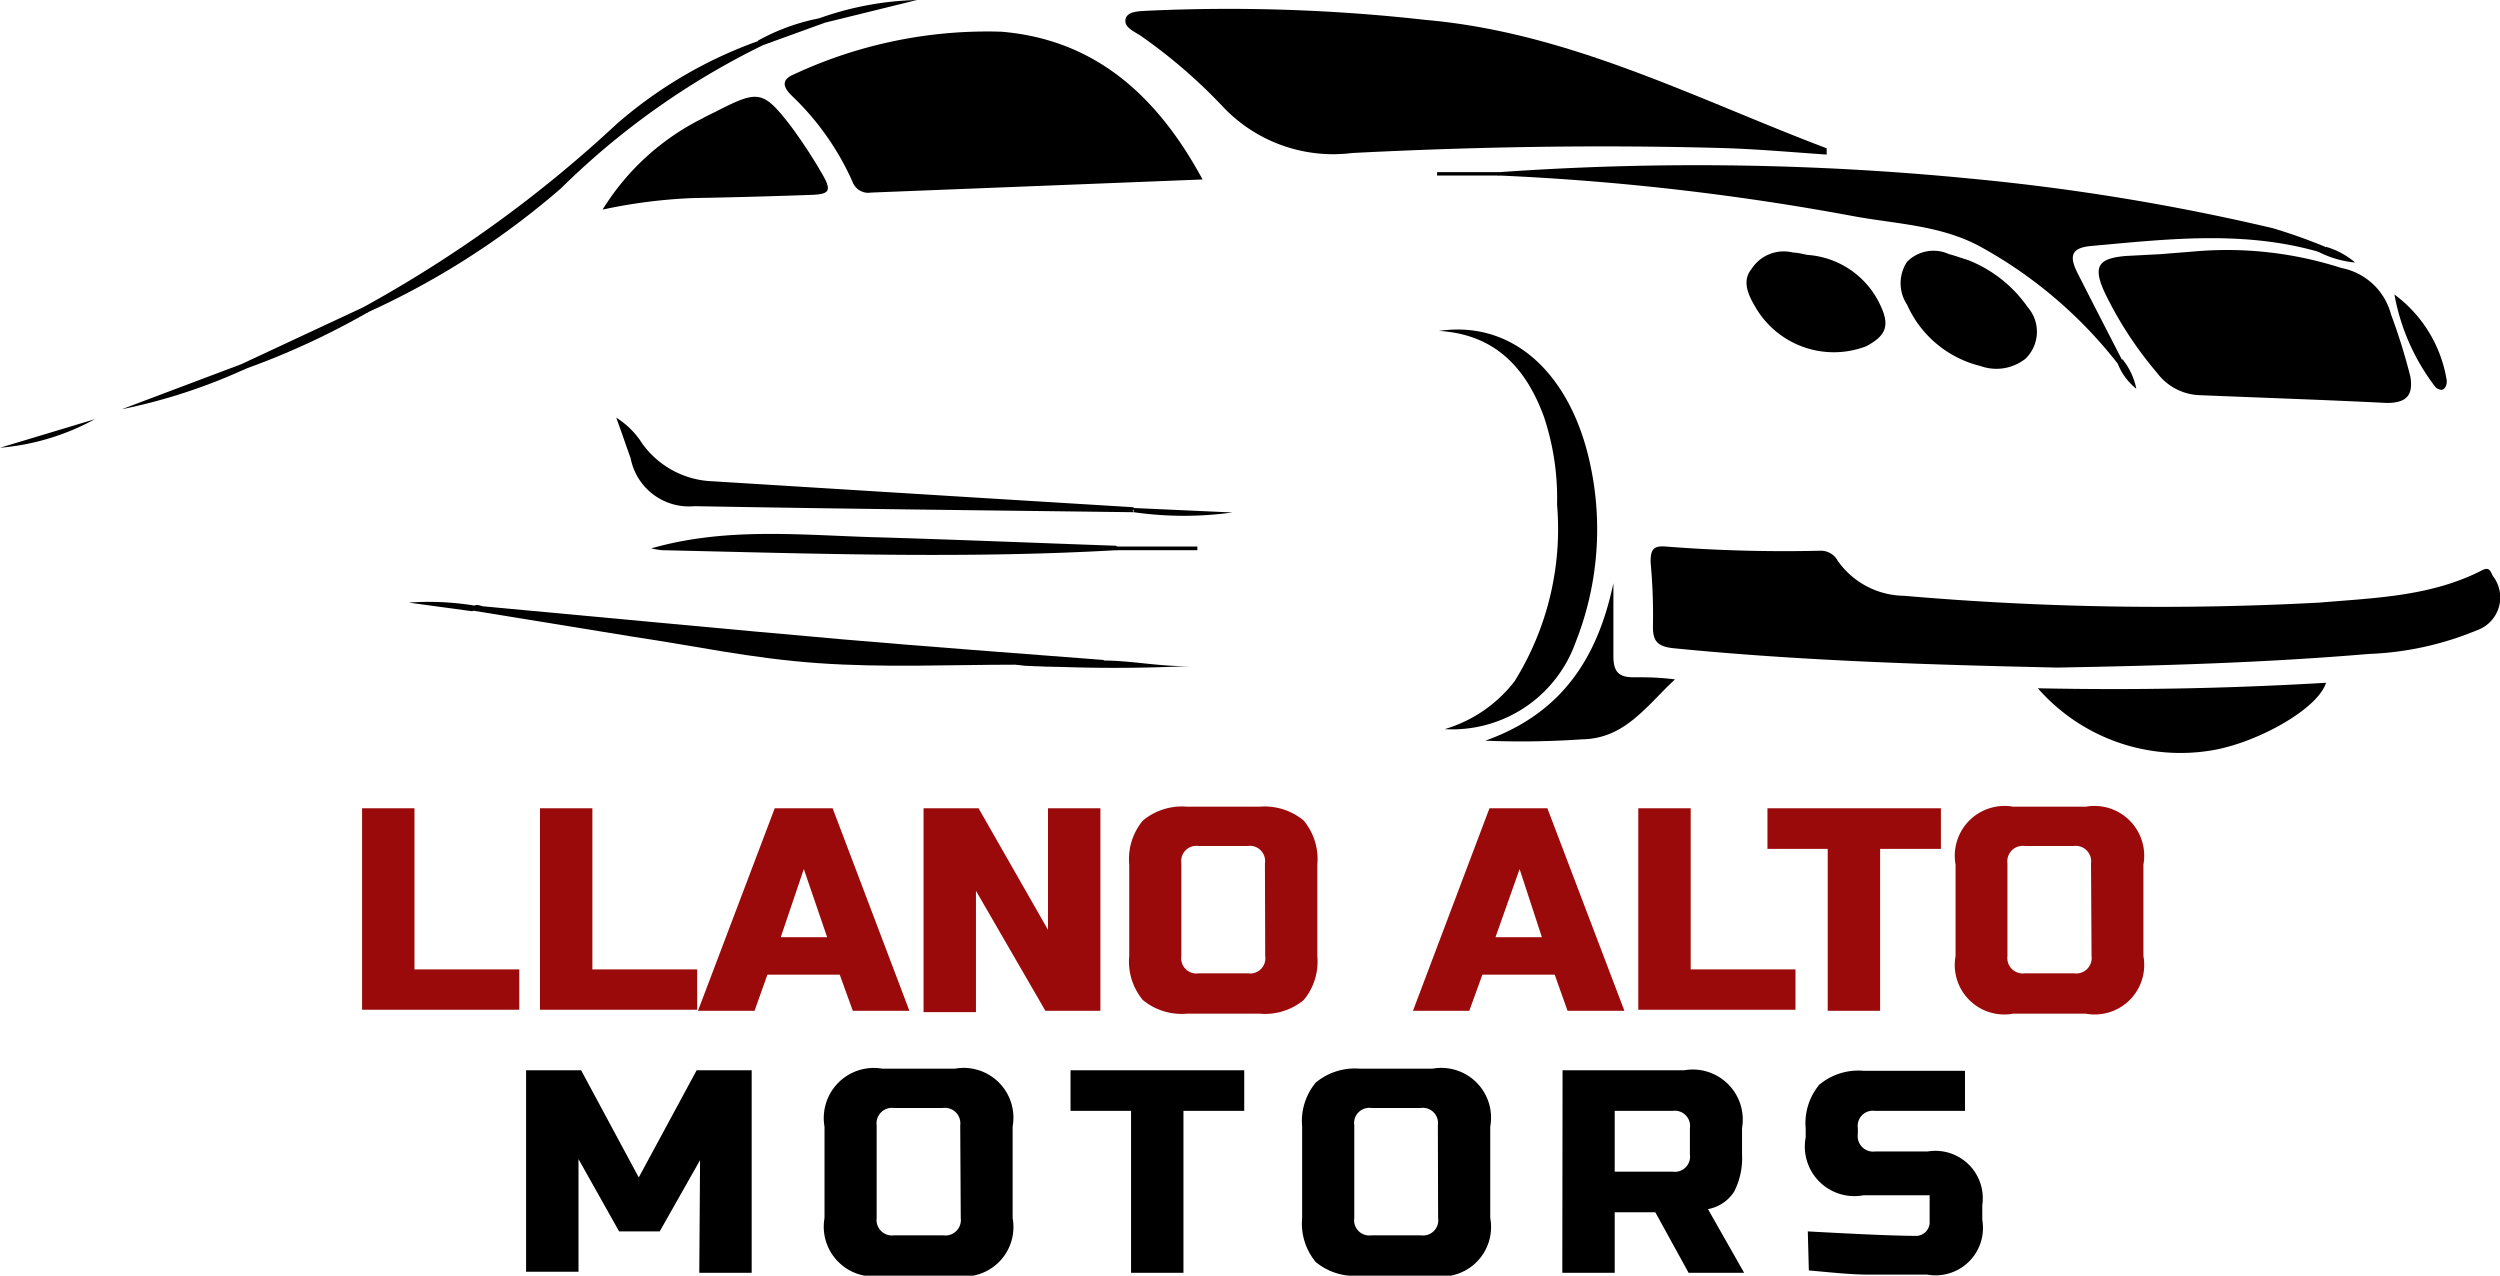 <svg id="Capa_1" data-name="Capa 1" xmlns="http://www.w3.org/2000/svg" viewBox="0 0 95.42 48.69"><defs><style>.cls-1{fill:#9b0a0a;}</style></defs><title>llanoalto_logo</title><path d="M69.72,6.9c-1.32-.09-2.64-.21-4-.25-4.71-.13-9.41-.05-14.11.19a5.79,5.79,0,0,1-4.88-1.71,20.21,20.21,0,0,0-3.2-2.77c-.24-.16-.64-.32-.57-.63s.53-.3.84-.32a67.14,67.14,0,0,1,10.61.35c5.49.48,10.29,3,15.31,4.9Z" transform="translate(0 -1)"/><path d="M78.52,26.48c-5-.11-9.83-.26-14.66-.74-.64-.07-.78-.31-.77-.87A21.57,21.57,0,0,0,63,22.46c0-.47.09-.64.58-.6a57.92,57.92,0,0,0,5.89.16.73.73,0,0,1,.67.38,3.14,3.14,0,0,0,2.53,1.34A113.49,113.49,0,0,0,88.53,24c2.11-.18,4.26-.23,6.22-1.24.29-.15.32.1.41.24a1.33,1.33,0,0,1-.63,2.06,11.9,11.9,0,0,1-4.12.9C86.41,26.3,82.39,26.41,78.52,26.48Z" transform="translate(0 -1)"/><path d="M45.9,7.85l-12.65.5a.64.64,0,0,1-.71-.41A10.32,10.32,0,0,0,30.27,4.7c-.31-.29-.55-.63.05-.87a17.46,17.46,0,0,1,7.9-1.62C41.81,2.51,44.18,4.67,45.9,7.85Z" transform="translate(0 -1)"/><path d="M83.72,10.6a14.24,14.24,0,0,1,5.65.63A2.43,2.43,0,0,1,91.26,13,22.38,22.38,0,0,1,92,15.38c.11.69-.13,1-.9,1-2.4-.12-4.81-.2-7.21-.3a2.12,2.12,0,0,1-1.56-.85,14.29,14.29,0,0,1-2-3.07c-.46-1-.24-1.3.81-1.39l1.33-.07Z" transform="translate(0 -1)"/><path d="M80.83,14.88a17.08,17.08,0,0,0-5.27-4.48c-1.51-.81-3.2-.85-4.82-1.15A97.22,97.22,0,0,0,57.24,7.7c-.12,0-.13-.08,0-.13a107,107,0,0,1,18,.25A85,85,0,0,1,86.75,9.71a21.23,21.23,0,0,1,2,.71c0,.33-.18.19-.33.17-2.86-.8-5.74-.46-8.62-.2-.71.07-.84.35-.52,1,.56,1.11,1.13,2.21,1.7,3.32C81.07,14.88,81,14.92,80.83,14.88Z" transform="translate(0 -1)"/><path d="M54.92,13.63c2.77-.4,4.8,1.53,5.62,4.46a11.72,11.72,0,0,1-.4,7.42,5,5,0,0,1-5,3.32A5.24,5.24,0,0,0,57.81,27a11,11,0,0,0,1.62-6.74,9.8,9.8,0,0,0-.5-3.35C58.25,15.05,57.07,13.76,54.92,13.63Z" transform="translate(0 -1)"/><path d="M23,9a9.41,9.41,0,0,1,3.79-3.47c.19-.11.4-.2.59-.3,1.57-.8,1.75-.78,2.81.59a19.2,19.2,0,0,1,1.18,1.8c.39.67.31.8-.46.82q-2.23.08-4.47.12A20.13,20.13,0,0,0,23,9Z" transform="translate(0 -1)"/><path d="M77.78,27.27c3.83.08,7.43,0,11-.21-.31,1-2.62,2.29-4.36,2.58A7.24,7.24,0,0,1,77.78,27.27Z" transform="translate(0 -1)"/><path d="M77.31,14.69a1.79,1.79,0,0,1-1.72.28,4.14,4.14,0,0,1-2.8-2.34,1.48,1.48,0,0,1,0-1.64,1.42,1.42,0,0,1,1.6-.29c.24.06.47.15.71.22a5,5,0,0,1,2.29,1.8A1.43,1.43,0,0,1,77.31,14.69Z" transform="translate(0 -1)"/><path d="M38.75,26.37c-2.51,0-5,.12-7.54-.06s-4.7-.66-7-1l-6.14-1c0-.32.19-.21.35-.17,4.57.42,9.14.86,13.71,1.26,3.33.29,6.67.53,10,.79,0,.2-.12.22-.26.22C40.8,26.4,39.77,26.5,38.75,26.37Z" transform="translate(0 -1)"/><path d="M71.22,14.22A3.46,3.46,0,0,1,67,12.72c-.28-.47-.52-1-.15-1.45a1.46,1.46,0,0,1,1.59-.63c.18,0,.37.06.56.09a3.32,3.32,0,0,1,2.76,1.9C72.14,13.42,72,13.81,71.22,14.22Z" transform="translate(0 -1)"/><path d="M43.27,20.55c-5.59-.07-11.18-.13-16.76-.23a2.27,2.27,0,0,1-2.44-1.83c-.17-.47-.33-.95-.55-1.55a3.16,3.16,0,0,1,1,1,3.46,3.46,0,0,0,2.69,1.43L37.38,20l5.88.36s.06.07,0,.1S43.28,20.55,43.27,20.55Z" transform="translate(0 -1)"/><path d="M61.58,23.26c0,.93,0,1.86,0,2.78,0,.57.18.81.75.81s.92,0,1.6.08C62.79,28,62,29.2,60.36,29.22a33.39,33.39,0,0,1-3.67.05C59.7,28.2,61,26,61.58,23.26Z" transform="translate(0 -1)"/><path d="M42.61,22c-5.78.33-11.56.13-17.34,0a2.7,2.7,0,0,1-.41-.07c2.79-.8,5.58-.52,8.36-.43,3.13.09,6.25.22,9.37.33C42.72,21.92,42.72,22,42.61,22Z" transform="translate(0 -1)"/><path d="M29.13,2.72a29.26,29.26,0,0,0-7.72,5.47,30.52,30.52,0,0,1-7.35,4.72c-.2.09-.22,0-.2-.18a48.31,48.31,0,0,0,9.68-7,16.79,16.79,0,0,1,5.39-3.16C29.11,2.47,29.15,2.56,29.13,2.72Z" transform="translate(0 -1)"/><path d="M91.39,12.24a5.07,5.07,0,0,1,2,3.3c0,.15-.05.3-.19.34a.35.35,0,0,1-.27-.14A8.2,8.2,0,0,1,91.39,12.24Z" transform="translate(0 -1)"/><path d="M13.86,12.73l.2.18a29.51,29.51,0,0,1-4.67,2.16c-.19.08-.2,0-.18-.17Z" transform="translate(0 -1)"/><path d="M38.75,26.37c1.11-.2,2.23.12,3.33-.16,1.13,0,2.24.25,3.37.21A59.89,59.89,0,0,1,38.75,26.37Z" transform="translate(0 -1)"/><path d="M9.21,14.9l.18.17a21.74,21.74,0,0,1-4.74,1.55Z" transform="translate(0 -1)"/><path d="M43.27,20.55a.86.86,0,0,1,0-.16l3.77.17A13.53,13.53,0,0,1,43.27,20.55Z" transform="translate(0 -1)"/><path d="M31.26,1.7A12,12,0,0,1,35,1l-3.57.88C31.38,1.83,31.24,1.86,31.26,1.7Z" transform="translate(0 -1)"/><path d="M3.62,17A9.14,9.14,0,0,1,0,18.09Z" transform="translate(0 -1)"/><path d="M31.26,1.7l.19.18-2.32.84-.2-.17A8,8,0,0,1,31.26,1.7Z" transform="translate(0 -1)"/><path d="M18.37,24.16l-.35.17L15.6,24A10.72,10.72,0,0,1,18.37,24.16Z" transform="translate(0 -1)"/><path d="M42.61,22a.36.36,0,0,1,0-.14H45.7V22Z" transform="translate(0 -1)"/><path d="M57.23,7.57a.57.57,0,0,1,0,.13H54.85V7.57Z" transform="translate(0 -1)"/><path d="M88.45,10.59l.33-.17a3,3,0,0,1,1.11.6A3.81,3.81,0,0,1,88.45,10.59Z" transform="translate(0 -1)"/><path d="M80.83,14.88l.18-.17a2.62,2.62,0,0,1,.53,1.13A2.32,2.32,0,0,1,80.83,14.88Z" transform="translate(0 -1)"/><path class="cls-1" d="M15.82,38h4v1.54h-6V31.85h2Z" transform="translate(0 -1)"/><path class="cls-1" d="M22.61,38h4v1.54h-6V31.85h2Z" transform="translate(0 -1)"/><path class="cls-1" d="M28.8,39.58H26.64l2.93-7.73h2.21l2.93,7.73H32.55l-.5-1.38H29.29Zm1-2.81h1.77l-.89-2.6Z" transform="translate(0 -1)"/><path class="cls-1" d="M42,39.58H39.9L37.25,35v4.63h-2V31.85h2.1L40,36.49V31.85h2Z" transform="translate(0 -1)"/><path class="cls-1" d="M50.28,37.49a2.3,2.3,0,0,1-.52,1.68,2.33,2.33,0,0,1-1.69.52H45.31a2.33,2.33,0,0,1-1.69-.52,2.3,2.3,0,0,1-.52-1.68V34a2.3,2.3,0,0,1,.52-1.68,2.33,2.33,0,0,1,1.69-.53h2.76a2.33,2.33,0,0,1,1.69.53A2.3,2.3,0,0,1,50.28,34Zm-2-3.54a.58.58,0,0,0-.66-.66H45.75a.58.58,0,0,0-.66.66v3.54a.58.58,0,0,0,.66.66h1.88a.58.58,0,0,0,.66-.66Z" transform="translate(0 -1)"/><path class="cls-1" d="M56.08,39.58H53.93l2.92-7.73h2.21L62,39.58H59.83l-.49-1.38H56.58Zm1-2.81h1.77L58,34.17Z" transform="translate(0 -1)"/><path class="cls-1" d="M64.53,38h4v1.54h-6V31.85h2Z" transform="translate(0 -1)"/><path class="cls-1" d="M71.76,39.58h-2V33.4H67.46V31.85h6.62V33.4H71.76Z" transform="translate(0 -1)"/><path class="cls-1" d="M81.81,37.49a1.89,1.89,0,0,1-2.2,2.2H76.84a1.89,1.89,0,0,1-2.2-2.2V34a1.9,1.9,0,0,1,2.2-2.21h2.77A1.9,1.9,0,0,1,81.81,34Zm-2-3.54a.59.59,0,0,0-.67-.66H77.29a.59.59,0,0,0-.67.66v3.54a.59.59,0,0,0,.67.66h1.87a.59.59,0,0,0,.67-.66Z" transform="translate(0 -1)"/><path d="M26.72,45.28,25.18,48H23.63l-1.55-2.76v4.3h-2V41.85h2.1l2.2,4.09,2.21-4.09h2.1v7.73h-2Z" transform="translate(0 -1)"/><path d="M38.65,47.49a1.89,1.89,0,0,1-2.21,2.2H33.68a1.9,1.9,0,0,1-2.21-2.2V44a1.91,1.91,0,0,1,2.21-2.21h2.76A1.9,1.9,0,0,1,38.65,44Zm-2-3.54a.59.59,0,0,0-.67-.66H34.13a.59.59,0,0,0-.67.66v3.54a.59.59,0,0,0,.67.66H36a.59.59,0,0,0,.67-.66Z" transform="translate(0 -1)"/><path d="M45.17,49.58h-2V43.4H40.86V41.85h6.63V43.4H45.17Z" transform="translate(0 -1)"/><path d="M56.88,47.49a1.89,1.89,0,0,1-2.21,2.2H51.91a2.33,2.33,0,0,1-1.69-.52,2.3,2.3,0,0,1-.52-1.68V44a2.3,2.3,0,0,1,.52-1.68,2.33,2.33,0,0,1,1.69-.53h2.76A1.9,1.9,0,0,1,56.88,44Zm-2-3.54a.58.58,0,0,0-.66-.66H52.35a.58.58,0,0,0-.66.66v3.54a.58.58,0,0,0,.66.66h1.88a.58.58,0,0,0,.66-.66Z" transform="translate(0 -1)"/><path d="M59.64,41.85h4.64a1.91,1.91,0,0,1,2.21,2.21v1a2.8,2.8,0,0,1-.3,1.42,1.51,1.51,0,0,1-1,.67l1.38,2.43H64.45l-1.27-2.31H61.63v2.31h-2Zm4.86,2.21a.58.58,0,0,0-.66-.66H61.63v2.32h2.21a.58.58,0,0,0,.66-.66Z" transform="translate(0 -1)"/><path d="M69,48c2,.11,3.38.17,4.1.17a.52.52,0,0,0,.55-.55v-1H71.13a1.89,1.89,0,0,1-2.21-2.21v-.33a2.3,2.3,0,0,1,.52-1.68,2.33,2.33,0,0,1,1.69-.53H75V43.4H71.57a.58.58,0,0,0-.66.66v.22a.59.59,0,0,0,.66.67h2A1.81,1.81,0,0,1,75.66,47v.56a1.81,1.81,0,0,1-2.1,2.09c-.38,0-.78,0-1.19,0l-1,0c-.75,0-1.53-.09-2.33-.16Z" transform="translate(0 -1)"/></svg>